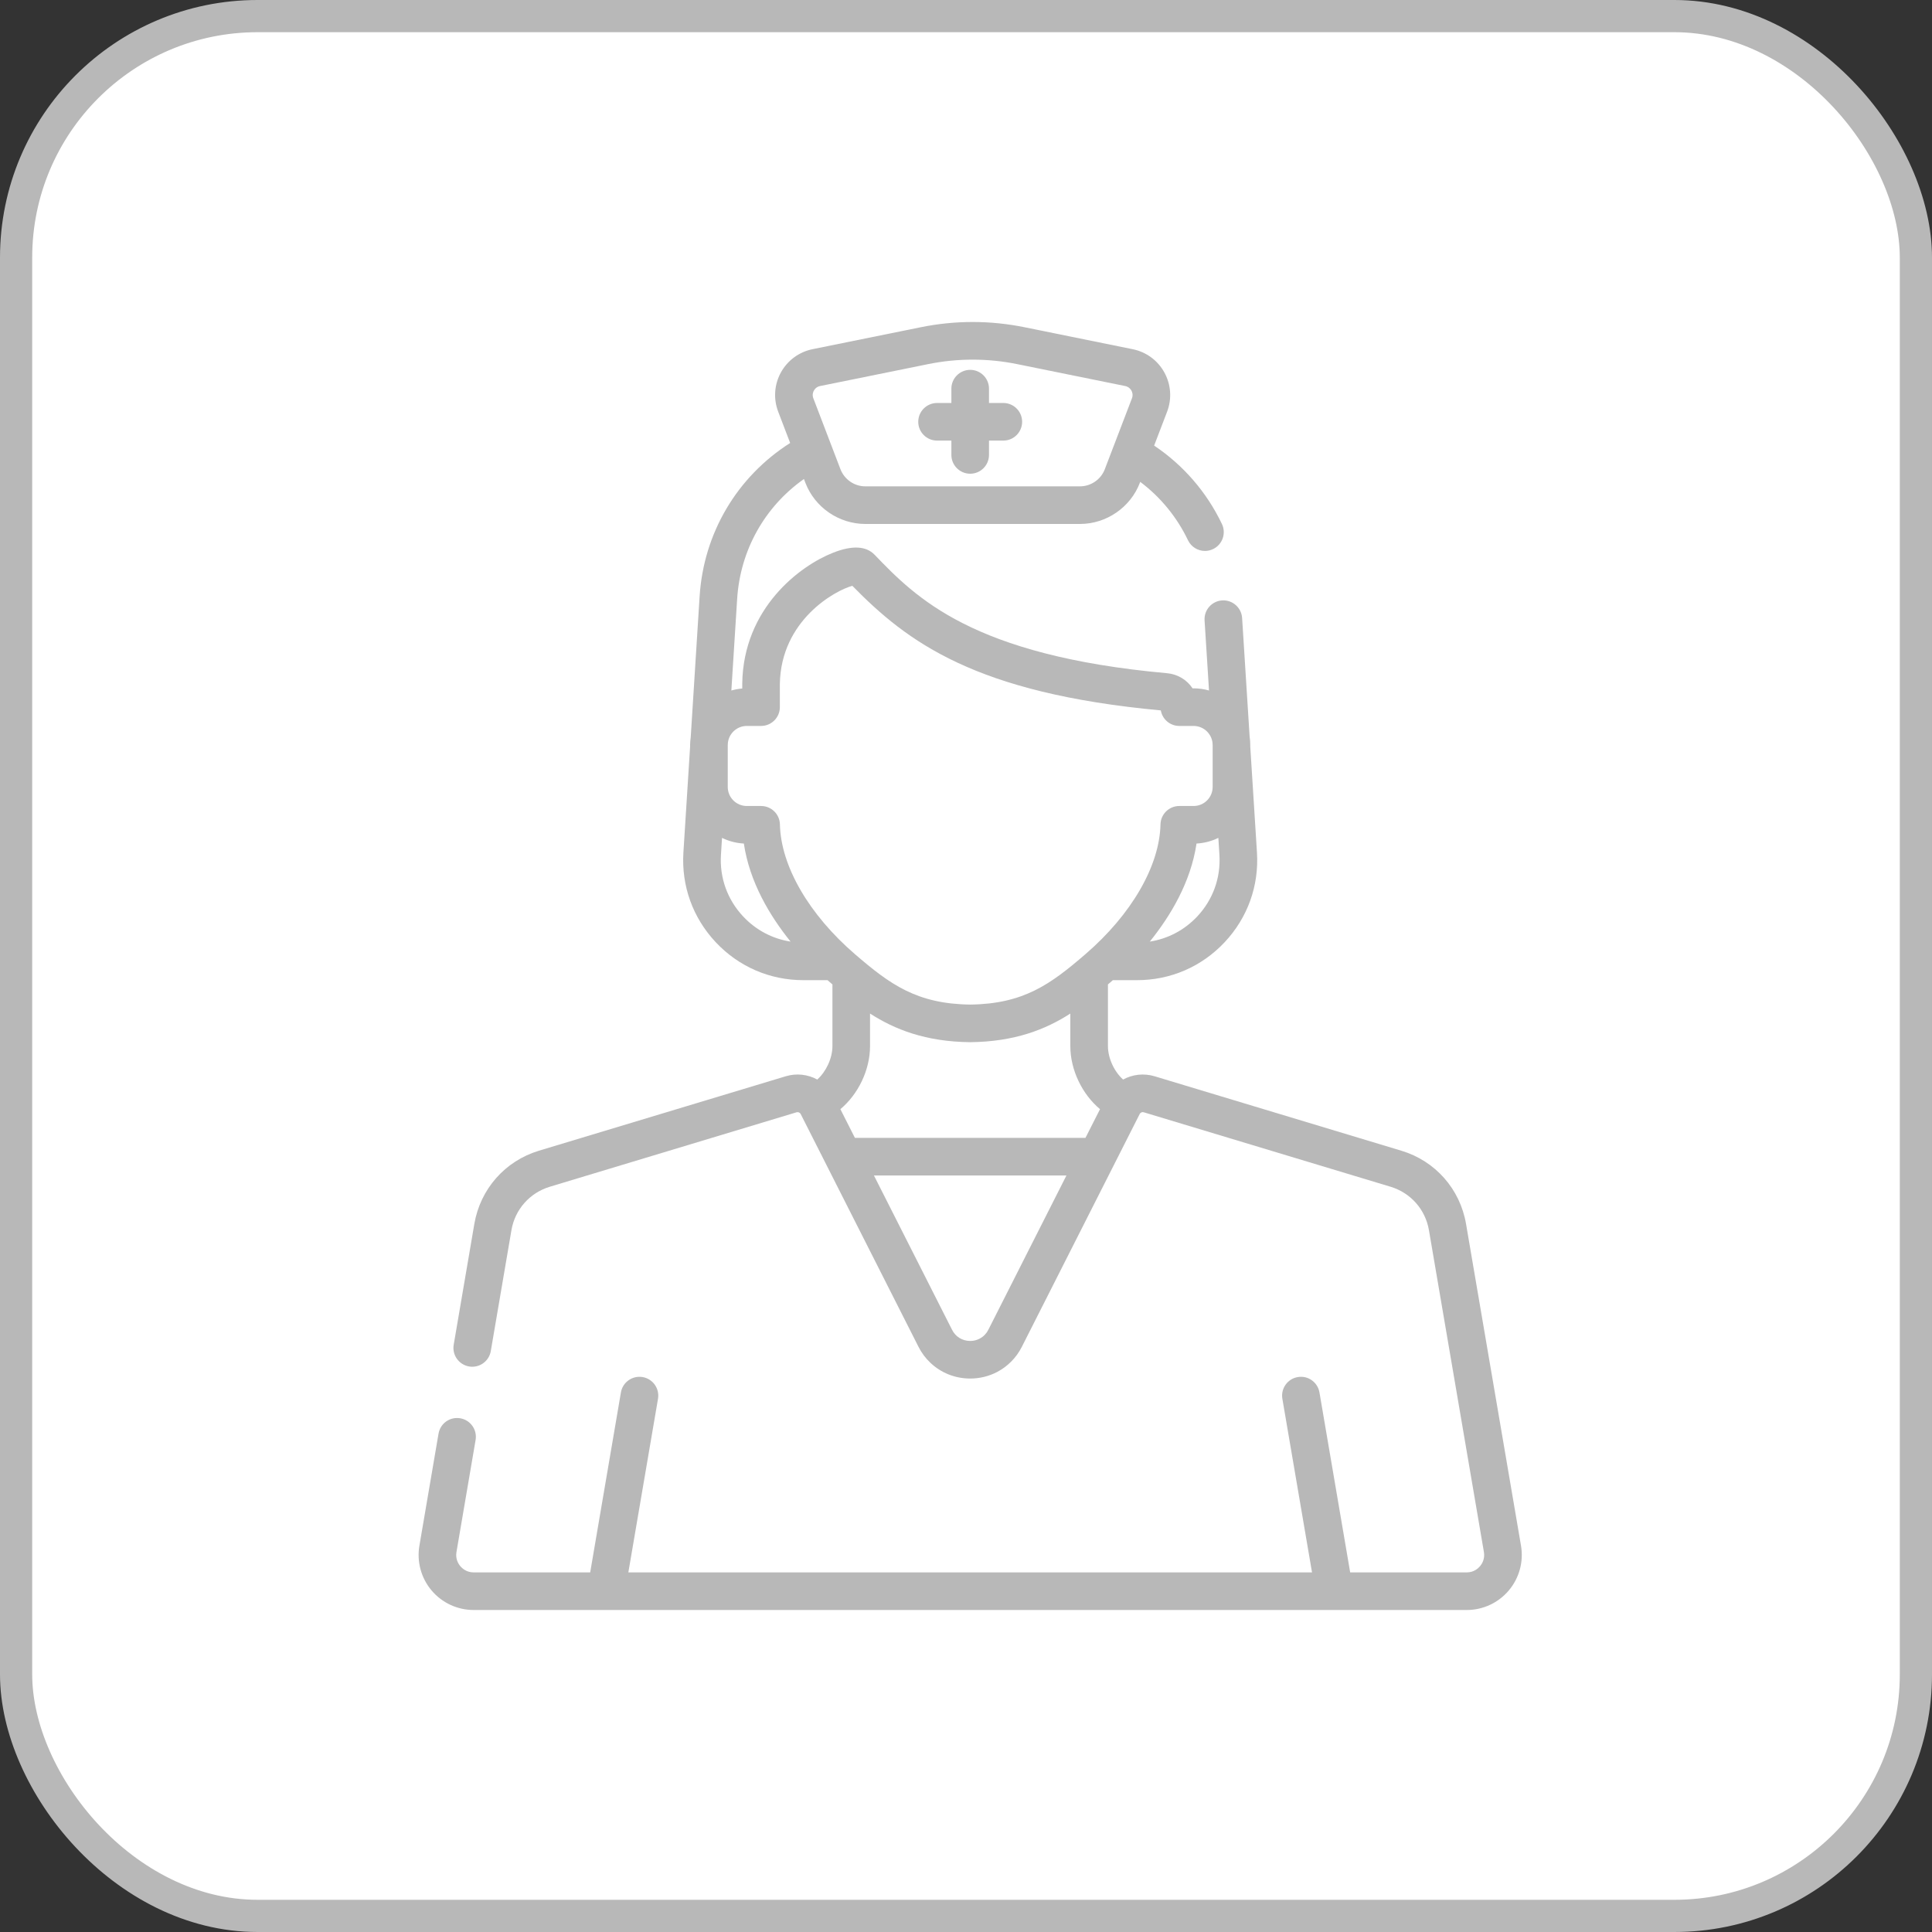 <svg width="60" height="60" viewBox="0 0 60 60" fill="none" xmlns="http://www.w3.org/2000/svg">
<rect x="0" y="0" width="60" height="60" fill="#333333" stroke="none"/>
<rect x="0.5" y="0.5" width="59" height="59" rx="7.5" fill="white" stroke="#B8B8B8"/>
<path d="M31.159 12.515H30.714V12.07C30.714 11.748 30.453 11.486 30.13 11.486C29.808 11.486 29.546 11.748 29.546 12.07V12.515H29.102C28.779 12.515 28.517 12.777 28.517 13.099C28.517 13.422 28.779 13.683 29.102 13.683H29.546V14.128C29.546 14.45 29.808 14.712 30.13 14.712C30.453 14.712 30.714 14.45 30.714 14.128V13.683H31.159C31.481 13.683 31.743 13.422 31.743 13.099C31.743 12.777 31.481 12.515 31.159 12.515Z" fill="#B8B8B8"/>
<path d="M47.236 48.002L45.529 38.009C45.343 36.925 44.574 36.054 43.522 35.737L35.859 33.425C35.521 33.323 35.17 33.367 34.879 33.526C34.607 33.284 34.408 32.869 34.408 32.485V30.572C34.428 30.555 34.448 30.538 34.468 30.521C34.497 30.496 34.528 30.468 34.56 30.44H35.311C36.353 30.44 37.319 30.022 38.032 29.262C38.745 28.503 39.102 27.512 39.036 26.472L38.828 23.186V23.137C38.828 23.047 38.821 22.959 38.808 22.873L38.575 19.193C38.555 18.871 38.276 18.626 37.955 18.646C37.633 18.667 37.389 18.944 37.409 19.266L37.547 21.444C37.395 21.401 37.234 21.377 37.068 21.377H37.036C36.864 21.117 36.579 20.937 36.244 20.907C30.181 20.361 28.436 18.55 27.161 17.228C26.896 16.953 26.462 16.932 25.87 17.166C24.841 17.571 23.089 18.882 23.051 21.222C23.051 21.225 23.051 21.229 23.051 21.232V21.383C22.934 21.392 22.822 21.413 22.713 21.444L22.893 18.598C22.989 17.084 23.751 15.734 24.967 14.876L25.011 14.991C25.304 15.758 26.053 16.272 26.873 16.272H33.539C34.36 16.272 35.108 15.758 35.401 14.991L35.411 14.965C36.043 15.44 36.549 16.057 36.894 16.778C36.995 16.987 37.204 17.11 37.422 17.11C37.506 17.11 37.592 17.091 37.673 17.052C37.964 16.913 38.087 16.564 37.948 16.273C37.473 15.28 36.75 14.447 35.843 13.838L36.245 12.787C36.398 12.387 36.367 11.943 36.161 11.568C35.955 11.193 35.597 10.93 35.178 10.845L31.825 10.164C30.751 9.945 29.662 9.945 28.587 10.164L25.235 10.844C24.816 10.929 24.457 11.193 24.251 11.568C24.045 11.943 24.015 12.387 24.168 12.787L24.539 13.757C22.892 14.805 21.852 16.551 21.727 18.524L21.451 22.896C21.44 22.975 21.432 23.055 21.432 23.137V23.186L21.224 26.472C21.158 27.511 21.515 28.502 22.228 29.262C22.941 30.021 23.907 30.44 24.949 30.44H25.7C25.732 30.468 25.763 30.496 25.793 30.521C25.812 30.538 25.832 30.555 25.852 30.572V32.485C25.852 32.869 25.653 33.283 25.381 33.526C25.09 33.367 24.739 33.322 24.401 33.425L16.738 35.736C15.686 36.054 14.917 36.925 14.731 38.009L14.09 41.763C14.036 42.081 14.25 42.382 14.568 42.437C14.885 42.492 15.188 42.277 15.242 41.959L15.883 38.205C15.993 37.561 16.45 37.044 17.076 36.855L24.738 34.543C24.789 34.528 24.842 34.551 24.866 34.597C24.866 34.597 24.866 34.597 24.866 34.597L28.524 41.825C28.62 42.016 28.747 42.184 28.896 42.324C29.223 42.634 29.661 42.812 30.13 42.812C30.428 42.812 30.714 42.74 30.967 42.608C31.292 42.437 31.562 42.168 31.735 41.825L35.394 34.597C35.418 34.55 35.471 34.527 35.521 34.543L43.184 36.855C43.81 37.044 44.267 37.561 44.377 38.205L46.084 48.199C46.121 48.415 46.025 48.567 45.964 48.639C45.903 48.711 45.769 48.832 45.55 48.832H41.931L40.977 43.243C40.922 42.925 40.621 42.711 40.303 42.766C39.985 42.82 39.771 43.122 39.825 43.44L40.746 48.832H19.514L20.435 43.44C20.489 43.122 20.275 42.82 19.957 42.766C19.64 42.712 19.337 42.925 19.283 43.243L18.329 48.832H14.71C14.491 48.832 14.357 48.711 14.296 48.639C14.235 48.567 14.139 48.414 14.176 48.199L14.77 44.72C14.825 44.402 14.611 44.1 14.293 44.046C13.975 43.991 13.673 44.205 13.619 44.523L13.025 48.002C12.94 48.5 13.078 49.007 13.403 49.393C13.729 49.779 14.205 50 14.71 50C14.711 50 14.71 50 14.711 50H45.55C46.055 50 46.531 49.779 46.857 49.393C47.182 49.007 47.321 48.5 47.236 48.002ZM25.275 12.131C25.299 12.088 25.355 12.012 25.468 11.989L28.82 11.309C29.28 11.215 29.743 11.169 30.206 11.169C30.669 11.169 31.133 11.215 31.593 11.309L34.945 11.989C34.945 11.989 34.945 11.989 34.945 11.989C35.057 12.012 35.114 12.088 35.138 12.131C35.161 12.174 35.195 12.262 35.154 12.369L34.31 14.574C34.189 14.891 33.879 15.104 33.539 15.104H26.873C26.534 15.104 26.224 14.891 26.102 14.574L25.259 12.369C25.218 12.262 25.251 12.174 25.275 12.131ZM37.87 26.546C37.915 27.26 37.67 27.941 37.181 28.462C36.783 28.886 36.27 29.155 35.708 29.242C36.35 28.447 36.981 27.396 37.159 26.197C37.401 26.184 37.63 26.122 37.837 26.021L37.87 26.546ZM23.08 28.462C22.59 27.941 22.345 27.26 22.39 26.546L22.423 26.021C22.63 26.122 22.859 26.184 23.101 26.197C23.279 27.396 23.91 28.447 24.552 29.242C23.99 29.155 23.477 28.886 23.08 28.462ZM30.767 41.153L30.693 41.298C30.683 41.319 30.671 41.338 30.659 41.357C30.655 41.363 30.652 41.369 30.648 41.375C30.64 41.386 30.632 41.395 30.624 41.405C30.596 41.441 30.565 41.475 30.531 41.503C30.524 41.509 30.516 41.514 30.508 41.519C30.402 41.599 30.272 41.644 30.13 41.644C29.887 41.644 29.676 41.515 29.567 41.298L27.141 36.506H33.119L30.767 41.153ZM33.71 35.338H26.55L26.099 34.446C26.649 33.986 27.02 33.234 27.02 32.485V31.477C27.785 31.969 28.741 32.35 30.124 32.366C30.126 32.366 30.128 32.366 30.13 32.366C30.132 32.366 30.134 32.366 30.137 32.366C31.519 32.35 32.475 31.969 33.24 31.477V32.485C33.24 33.234 33.611 33.986 34.162 34.446L33.71 35.338ZM33.705 29.636C32.625 30.566 31.793 31.177 30.13 31.198C28.468 31.177 27.635 30.566 26.555 29.636C25.121 28.401 24.248 26.893 24.221 25.602C24.214 25.285 23.954 25.031 23.637 25.031H23.192C22.866 25.031 22.601 24.766 22.601 24.439V23.137C22.601 23.11 22.603 23.083 22.607 23.057C22.608 23.048 22.61 23.039 22.611 23.03C22.661 22.755 22.902 22.545 23.192 22.545H23.635C23.957 22.545 24.219 22.284 24.219 21.961V21.237C24.254 19.26 25.937 18.336 26.47 18.193C28.182 19.94 30.288 21.529 36.05 22.062C36.098 22.337 36.337 22.545 36.625 22.545H37.068C37.358 22.545 37.599 22.755 37.65 23.03C37.651 23.039 37.652 23.048 37.654 23.057C37.657 23.083 37.66 23.11 37.66 23.137V24.439C37.66 24.766 37.395 25.031 37.068 25.031H36.624C36.306 25.031 36.047 25.285 36.04 25.602C36.012 26.893 35.139 28.401 33.705 29.636Z" fill="#B8B8B8"/>
</svg>
